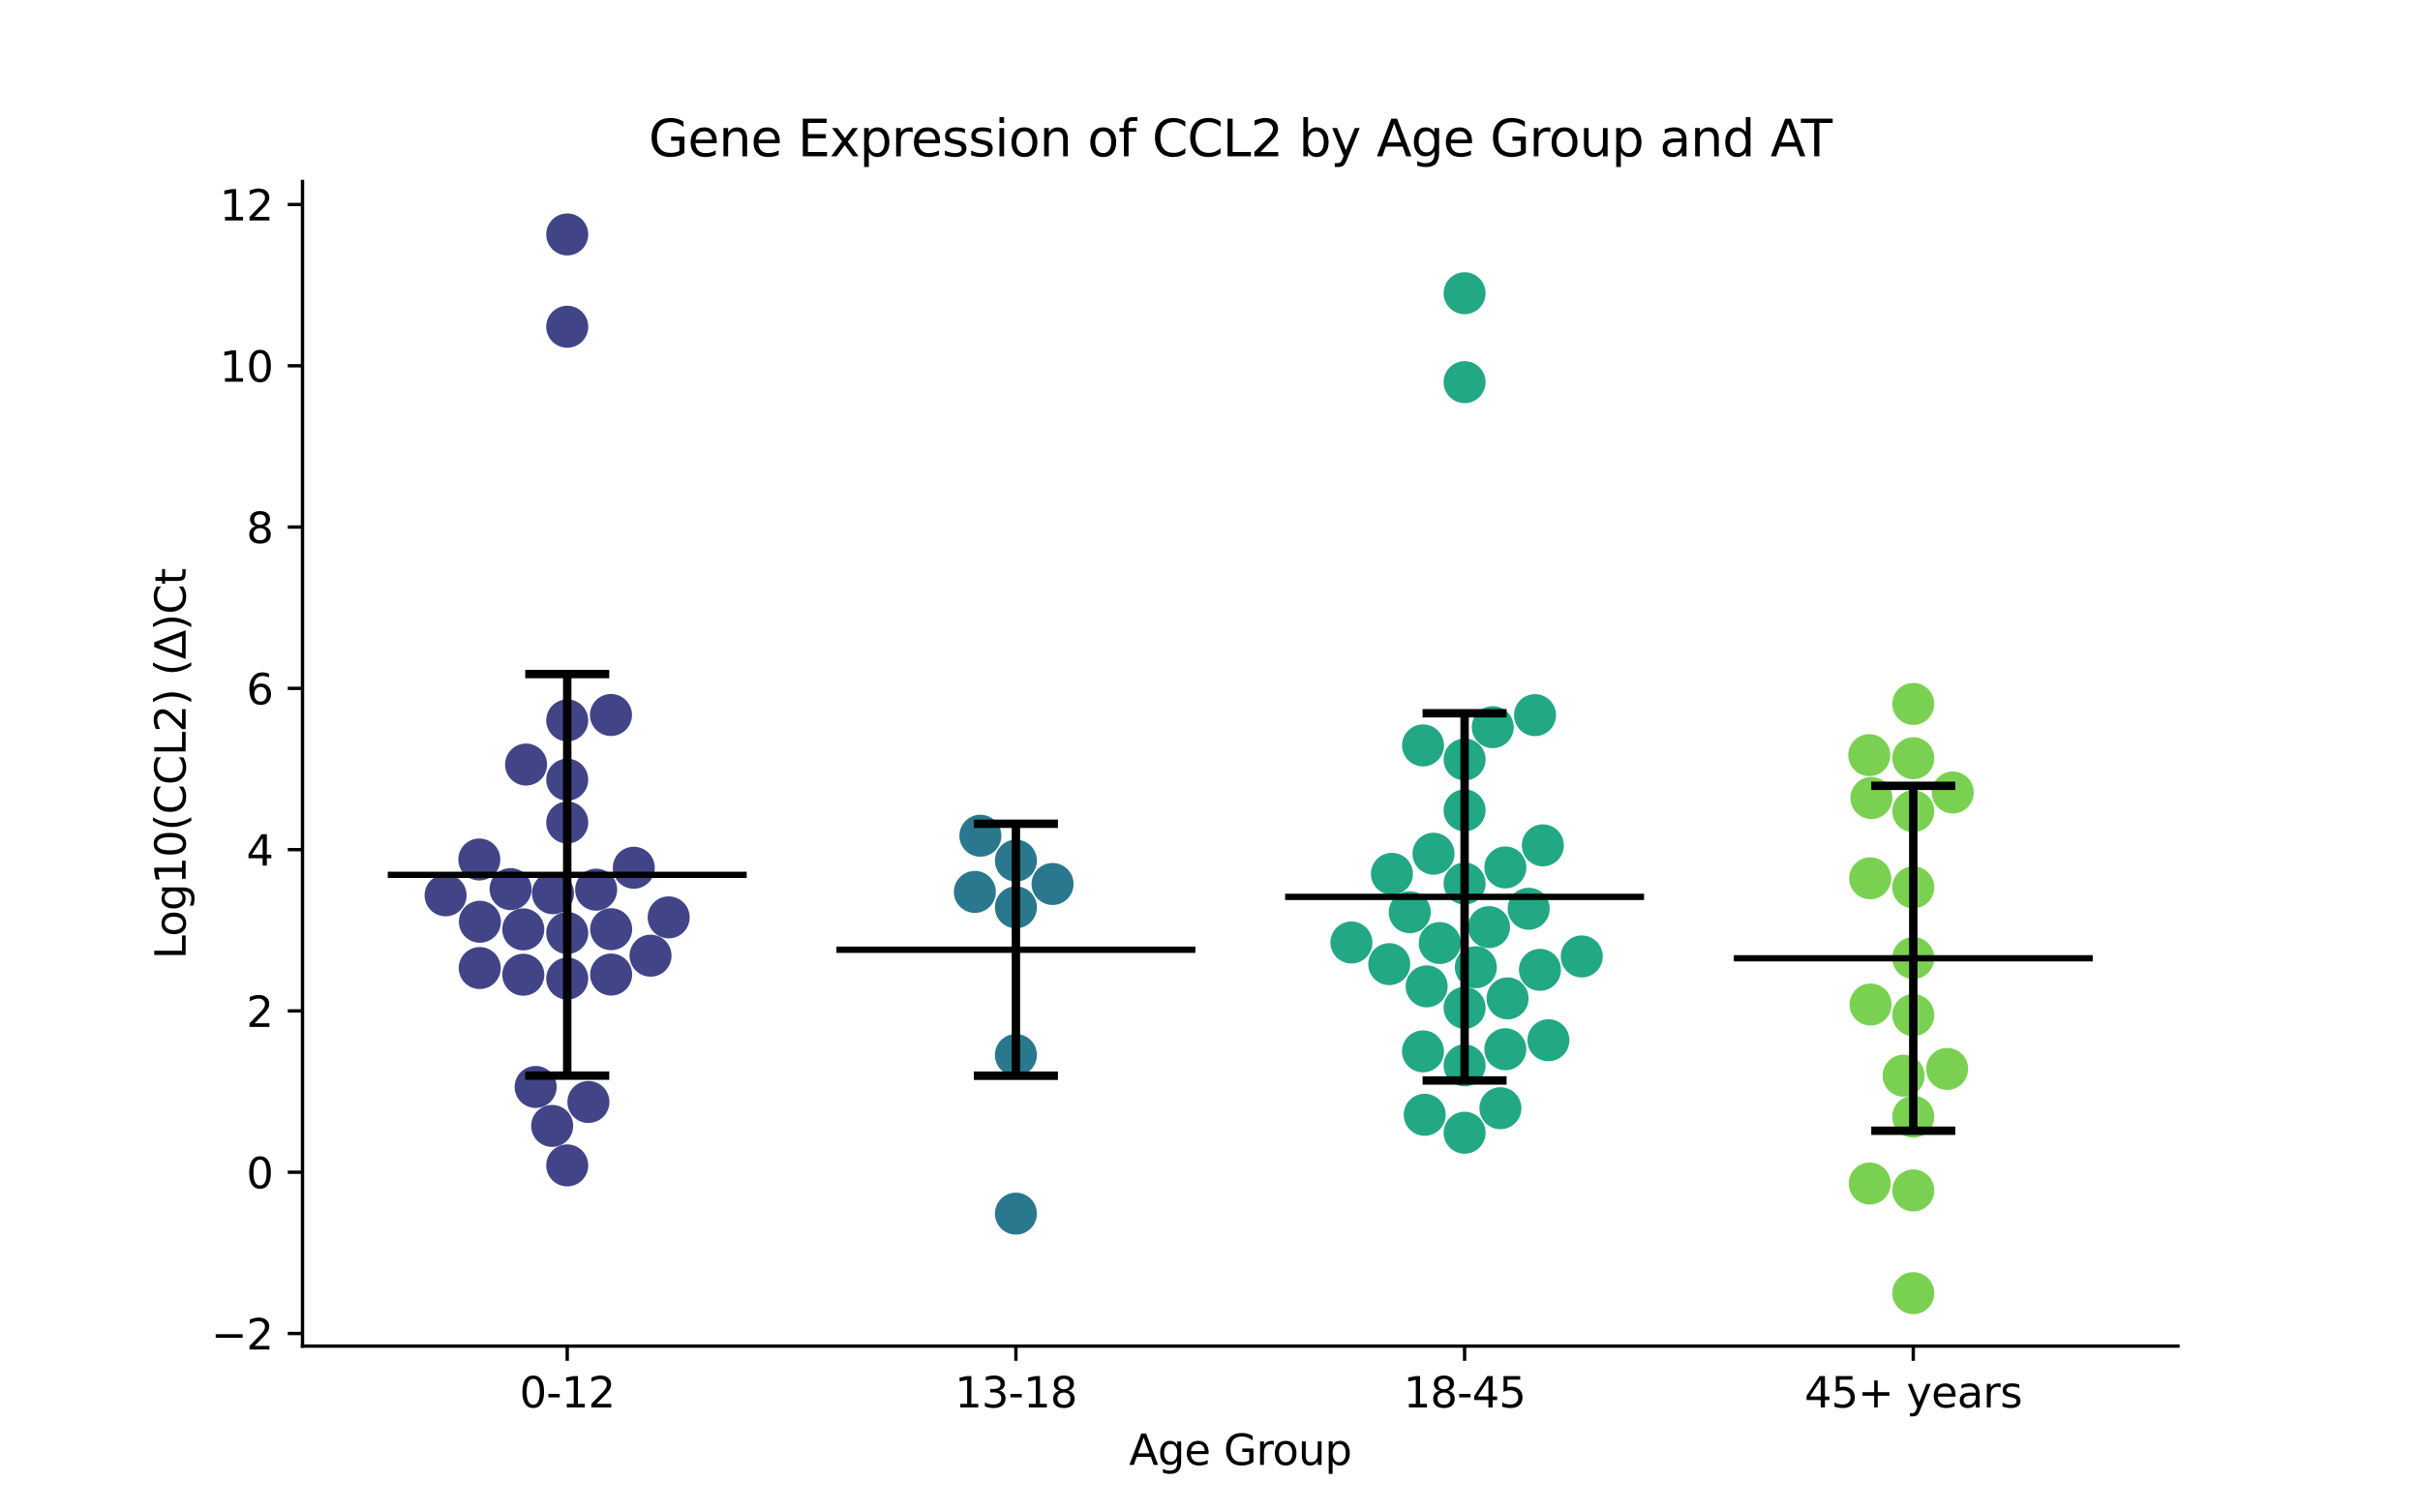 <?xml version="1.0" encoding="utf-8" standalone="no"?>
<!DOCTYPE svg PUBLIC "-//W3C//DTD SVG 1.1//EN"
  "http://www.w3.org/Graphics/SVG/1.1/DTD/svg11.dtd">
<svg xmlns:xlink="http://www.w3.org/1999/xlink" width="576pt" height="360pt" viewBox="0 0 576 360" xmlns="http://www.w3.org/2000/svg" version="1.1">
 <defs>
  <style type="text/css">*{stroke-linejoin: round; stroke-linecap: butt}</style>
 </defs>
 <g id="figure_1">
  <g id="patch_1">
   <path d="M 0 360 
L 576 360 
L 576 0 
L 0 0 
z
" style="fill: #ffffff"/>
  </g>
  <g id="axes_1">
   <g id="patch_2">
    <path d="M 72 320.4 
L 518.4 320.4 
L 518.4 43.2 
L 72 43.2 
z
" style="fill: #ffffff"/>
   </g>
   <g id="PathCollection_1">
    <defs>
     <path id="C0_0_90826871e5" d="M 0 5 
C 1.326 5 2.598 4.473 3.536 3.536 
C 4.473 2.598 5 1.326 5 -0 
C 5 -1.326 4.473 -2.598 3.536 -3.536 
C 2.598 -4.473 1.326 -5 0 -5 
C -1.326 -5 -2.598 -4.473 -3.536 -3.536 
C -4.473 -2.598 -5 -1.326 -5 0 
C -5 1.326 -4.473 2.598 -3.536 3.536 
C -2.598 4.473 -1.326 5 0 5 
z
"/>
    </defs>
    <g clip-path="url(#pf362cf1a24)">
     <use xlink:href="#C0_0_90826871e5" x="135.009" y="277.388" style="fill: #414487"/>
    </g>
    <g clip-path="url(#pf362cf1a24)">
     <use xlink:href="#C0_0_90826871e5" x="114.087" y="204.574" style="fill: #414487"/>
    </g>
    <g clip-path="url(#pf362cf1a24)">
     <use xlink:href="#C0_0_90826871e5" x="125.213" y="181.978" style="fill: #414487"/>
    </g>
    <g clip-path="url(#pf362cf1a24)">
     <use xlink:href="#C0_0_90826871e5" x="141.896" y="211.763" style="fill: #414487"/>
    </g>
    <g clip-path="url(#pf362cf1a24)">
     <use xlink:href="#C0_0_90826871e5" x="114.187" y="230.415" style="fill: #414487"/>
    </g>
    <g clip-path="url(#pf362cf1a24)">
     <use xlink:href="#C0_0_90826871e5" x="135.009" y="171.462" style="fill: #414487"/>
    </g>
    <g clip-path="url(#pf362cf1a24)">
     <use xlink:href="#C0_0_90826871e5" x="131.425" y="267.989" style="fill: #414487"/>
    </g>
    <g clip-path="url(#pf362cf1a24)">
     <use xlink:href="#C0_0_90826871e5" x="150.851" y="206.541" style="fill: #414487"/>
    </g>
    <g clip-path="url(#pf362cf1a24)">
     <use xlink:href="#C0_0_90826871e5" x="145.466" y="221.167" style="fill: #414487"/>
    </g>
    <g clip-path="url(#pf362cf1a24)">
     <use xlink:href="#C0_0_90826871e5" x="124.548" y="221.207" style="fill: #414487"/>
    </g>
    <g clip-path="url(#pf362cf1a24)">
     <use xlink:href="#C0_0_90826871e5" x="131.613" y="212.609" style="fill: #414487"/>
    </g>
    <g clip-path="url(#pf362cf1a24)">
     <use xlink:href="#C0_0_90826871e5" x="135.009" y="232.923" style="fill: #414487"/>
    </g>
    <g clip-path="url(#pf362cf1a24)">
     <use xlink:href="#C0_0_90826871e5" x="106.058" y="213.104" style="fill: #414487"/>
    </g>
    <g clip-path="url(#pf362cf1a24)">
     <use xlink:href="#C0_0_90826871e5" x="145.422" y="170.18" style="fill: #414487"/>
    </g>
    <g clip-path="url(#pf362cf1a24)">
     <use xlink:href="#C0_0_90826871e5" x="121.528" y="211.629" style="fill: #414487"/>
    </g>
    <g clip-path="url(#pf362cf1a24)">
     <use xlink:href="#C0_0_90826871e5" x="135.009" y="77.77" style="fill: #414487"/>
    </g>
    <g clip-path="url(#pf362cf1a24)">
     <use xlink:href="#C0_0_90826871e5" x="135.009" y="195.775" style="fill: #414487"/>
    </g>
    <g clip-path="url(#pf362cf1a24)">
     <use xlink:href="#C0_0_90826871e5" x="135.009" y="222.071" style="fill: #414487"/>
    </g>
    <g clip-path="url(#pf362cf1a24)">
     <use xlink:href="#C0_0_90826871e5" x="145.46" y="231.962" style="fill: #414487"/>
    </g>
    <g clip-path="url(#pf362cf1a24)">
     <use xlink:href="#C0_0_90826871e5" x="127.493" y="258.717" style="fill: #414487"/>
    </g>
    <g clip-path="url(#pf362cf1a24)">
     <use xlink:href="#C0_0_90826871e5" x="140.055" y="262.292" style="fill: #414487"/>
    </g>
    <g clip-path="url(#pf362cf1a24)">
     <use xlink:href="#C0_0_90826871e5" x="135.009" y="55.8" style="fill: #414487"/>
    </g>
    <g clip-path="url(#pf362cf1a24)">
     <use xlink:href="#C0_0_90826871e5" x="124.553" y="232.007" style="fill: #414487"/>
    </g>
    <g clip-path="url(#pf362cf1a24)">
     <use xlink:href="#C0_0_90826871e5" x="154.84" y="227.468" style="fill: #414487"/>
    </g>
    <g clip-path="url(#pf362cf1a24)">
     <use xlink:href="#C0_0_90826871e5" x="135.009" y="185.58" style="fill: #414487"/>
    </g>
    <g clip-path="url(#pf362cf1a24)">
     <use xlink:href="#C0_0_90826871e5" x="114.222" y="219.392" style="fill: #414487"/>
    </g>
    <g clip-path="url(#pf362cf1a24)">
     <use xlink:href="#C0_0_90826871e5" x="159.157" y="218.353" style="fill: #414487"/>
    </g>
   </g>
   <g id="PathCollection_2">
    <defs>
     <path id="C1_0_6aae97698e" d="M 0 5 
C 1.326 5 2.598 4.473 3.536 3.536 
C 4.473 2.598 5 1.326 5 -0 
C 5 -1.326 4.473 -2.598 3.536 -3.536 
C 2.598 -4.473 1.326 -5 0 -5 
C -1.326 -5 -2.598 -4.473 -3.536 -3.536 
C -4.473 -2.598 -5 -1.326 -5 0 
C -5 1.326 -4.473 2.598 -3.536 3.536 
C -2.598 4.473 -1.326 5 0 5 
z
"/>
    </defs>
    <g clip-path="url(#pf362cf1a24)">
     <use xlink:href="#C1_0_6aae97698e" x="241.803" y="288.866" style="fill: #2a788e"/>
    </g>
    <g clip-path="url(#pf362cf1a24)">
     <use xlink:href="#C1_0_6aae97698e" x="250.531" y="210.404" style="fill: #2a788e"/>
    </g>
    <g clip-path="url(#pf362cf1a24)">
     <use xlink:href="#C1_0_6aae97698e" x="233.347" y="198.917" style="fill: #2a788e"/>
    </g>
    <g clip-path="url(#pf362cf1a24)">
     <use xlink:href="#C1_0_6aae97698e" x="232.036" y="212.292" style="fill: #2a788e"/>
    </g>
    <g clip-path="url(#pf362cf1a24)">
     <use xlink:href="#C1_0_6aae97698e" x="241.803" y="204.845" style="fill: #2a788e"/>
    </g>
    <g clip-path="url(#pf362cf1a24)">
     <use xlink:href="#C1_0_6aae97698e" x="241.803" y="251.105" style="fill: #2a788e"/>
    </g>
    <g clip-path="url(#pf362cf1a24)">
     <use xlink:href="#C1_0_6aae97698e" x="241.803" y="215.962" style="fill: #2a788e"/>
    </g>
   </g>
   <g id="PathCollection_3">
    <defs>
     <path id="C2_0_b9d1cbb7f4" d="M 0 5 
C 1.326 5 2.598 4.473 3.536 3.536 
C 4.473 2.598 5 1.326 5 -0 
C 5 -1.326 4.473 -2.598 3.536 -3.536 
C 2.598 -4.473 1.326 -5 0 -5 
C -1.326 -5 -2.598 -4.473 -3.536 -3.536 
C -4.473 -2.598 -5 -1.326 -5 0 
C -5 1.326 -4.473 2.598 -3.536 3.536 
C -2.598 4.473 -1.326 5 0 5 
z
"/>
    </defs>
    <g clip-path="url(#pf362cf1a24)">
     <use xlink:href="#C2_0_b9d1cbb7f4" x="351.273" y="230.215" style="fill: #22a884"/>
    </g>
    <g clip-path="url(#pf362cf1a24)">
     <use xlink:href="#C2_0_b9d1cbb7f4" x="339.571" y="234.775" style="fill: #22a884"/>
    </g>
    <g clip-path="url(#pf362cf1a24)">
     <use xlink:href="#C2_0_b9d1cbb7f4" x="348.597" y="239.885" style="fill: #22a884"/>
    </g>
    <g clip-path="url(#pf362cf1a24)">
     <use xlink:href="#C2_0_b9d1cbb7f4" x="376.485" y="227.653" style="fill: #22a884"/>
    </g>
    <g clip-path="url(#pf362cf1a24)">
     <use xlink:href="#C2_0_b9d1cbb7f4" x="354.408" y="220.672" style="fill: #22a884"/>
    </g>
    <g clip-path="url(#pf362cf1a24)">
     <use xlink:href="#C2_0_b9d1cbb7f4" x="358.828" y="237.634" style="fill: #22a884"/>
    </g>
    <g clip-path="url(#pf362cf1a24)">
     <use xlink:href="#C2_0_b9d1cbb7f4" x="331.301" y="207.982" style="fill: #22a884"/>
    </g>
    <g clip-path="url(#pf362cf1a24)">
     <use xlink:href="#C2_0_b9d1cbb7f4" x="348.597" y="269.612" style="fill: #22a884"/>
    </g>
    <g clip-path="url(#pf362cf1a24)">
     <use xlink:href="#C2_0_b9d1cbb7f4" x="338.697" y="250.247" style="fill: #22a884"/>
    </g>
    <g clip-path="url(#pf362cf1a24)">
     <use xlink:href="#C2_0_b9d1cbb7f4" x="348.597" y="210.305" style="fill: #22a884"/>
    </g>
    <g clip-path="url(#pf362cf1a24)">
     <use xlink:href="#C2_0_b9d1cbb7f4" x="321.661" y="224.334" style="fill: #22a884"/>
    </g>
    <g clip-path="url(#pf362cf1a24)">
     <use xlink:href="#C2_0_b9d1cbb7f4" x="358.292" y="249.738" style="fill: #22a884"/>
    </g>
    <g clip-path="url(#pf362cf1a24)">
     <use xlink:href="#C2_0_b9d1cbb7f4" x="339.103" y="265.34" style="fill: #22a884"/>
    </g>
    <g clip-path="url(#pf362cf1a24)">
     <use xlink:href="#C2_0_b9d1cbb7f4" x="357.123" y="263.775" style="fill: #22a884"/>
    </g>
    <g clip-path="url(#pf362cf1a24)">
     <use xlink:href="#C2_0_b9d1cbb7f4" x="348.597" y="69.793" style="fill: #22a884"/>
    </g>
    <g clip-path="url(#pf362cf1a24)">
     <use xlink:href="#C2_0_b9d1cbb7f4" x="342.686" y="224.46" style="fill: #22a884"/>
    </g>
    <g clip-path="url(#pf362cf1a24)">
     <use xlink:href="#C2_0_b9d1cbb7f4" x="366.532" y="230.84" style="fill: #22a884"/>
    </g>
    <g clip-path="url(#pf362cf1a24)">
     <use xlink:href="#C2_0_b9d1cbb7f4" x="348.597" y="180.77" style="fill: #22a884"/>
    </g>
    <g clip-path="url(#pf362cf1a24)">
     <use xlink:href="#C2_0_b9d1cbb7f4" x="355.301" y="173.074" style="fill: #22a884"/>
    </g>
    <g clip-path="url(#pf362cf1a24)">
     <use xlink:href="#C2_0_b9d1cbb7f4" x="341.198" y="203.209" style="fill: #22a884"/>
    </g>
    <g clip-path="url(#pf362cf1a24)">
     <use xlink:href="#C2_0_b9d1cbb7f4" x="330.665" y="229.479" style="fill: #22a884"/>
    </g>
    <g clip-path="url(#pf362cf1a24)">
     <use xlink:href="#C2_0_b9d1cbb7f4" x="358.295" y="206.471" style="fill: #22a884"/>
    </g>
    <g clip-path="url(#pf362cf1a24)">
     <use xlink:href="#C2_0_b9d1cbb7f4" x="338.705" y="177.419" style="fill: #22a884"/>
    </g>
    <g clip-path="url(#pf362cf1a24)">
     <use xlink:href="#C2_0_b9d1cbb7f4" x="367.226" y="201.212" style="fill: #22a884"/>
    </g>
    <g clip-path="url(#pf362cf1a24)">
     <use xlink:href="#C2_0_b9d1cbb7f4" x="348.597" y="90.96" style="fill: #22a884"/>
    </g>
    <g clip-path="url(#pf362cf1a24)">
     <use xlink:href="#C2_0_b9d1cbb7f4" x="335.546" y="217.129" style="fill: #22a884"/>
    </g>
    <g clip-path="url(#pf362cf1a24)">
     <use xlink:href="#C2_0_b9d1cbb7f4" x="365.362" y="170.214" style="fill: #22a884"/>
    </g>
    <g clip-path="url(#pf362cf1a24)">
     <use xlink:href="#C2_0_b9d1cbb7f4" x="348.597" y="192.883" style="fill: #22a884"/>
    </g>
    <g clip-path="url(#pf362cf1a24)">
     <use xlink:href="#C2_0_b9d1cbb7f4" x="368.549" y="247.598" style="fill: #22a884"/>
    </g>
    <g clip-path="url(#pf362cf1a24)">
     <use xlink:href="#C2_0_b9d1cbb7f4" x="348.597" y="253.579" style="fill: #22a884"/>
    </g>
    <g clip-path="url(#pf362cf1a24)">
     <use xlink:href="#C2_0_b9d1cbb7f4" x="363.851" y="216.299" style="fill: #22a884"/>
    </g>
   </g>
   <g id="PathCollection_4">
    <defs>
     <path id="C3_0_005ebbb637" d="M 0 5 
C 1.326 5 2.598 4.473 3.536 3.536 
C 4.473 2.598 5 1.326 5 -0 
C 5 -1.326 4.473 -2.598 3.536 -3.536 
C 2.598 -4.473 1.326 -5 0 -5 
C -1.326 -5 -2.598 -4.473 -3.536 -3.536 
C -4.473 -2.598 -5 -1.326 -5 0 
C -5 1.326 -4.473 2.598 -3.536 3.536 
C -2.598 4.473 -1.326 5 0 5 
z
"/>
    </defs>
    <g clip-path="url(#pf362cf1a24)">
     <use xlink:href="#C3_0_005ebbb637" x="453.089" y="256.036" style="fill: #7ad151"/>
    </g>
    <g clip-path="url(#pf362cf1a24)">
     <use xlink:href="#C3_0_005ebbb637" x="445.034" y="281.708" style="fill: #7ad151"/>
    </g>
    <g clip-path="url(#pf362cf1a24)">
     <use xlink:href="#C3_0_005ebbb637" x="455.391" y="307.8" style="fill: #7ad151"/>
    </g>
    <g clip-path="url(#pf362cf1a24)">
     <use xlink:href="#C3_0_005ebbb637" x="455.391" y="228.034" style="fill: #7ad151"/>
    </g>
    <g clip-path="url(#pf362cf1a24)">
     <use xlink:href="#C3_0_005ebbb637" x="455.391" y="180.465" style="fill: #7ad151"/>
    </g>
    <g clip-path="url(#pf362cf1a24)">
     <use xlink:href="#C3_0_005ebbb637" x="464.79" y="188.627" style="fill: #7ad151"/>
    </g>
    <g clip-path="url(#pf362cf1a24)">
     <use xlink:href="#C3_0_005ebbb637" x="463.451" y="254.424" style="fill: #7ad151"/>
    </g>
    <g clip-path="url(#pf362cf1a24)">
     <use xlink:href="#C3_0_005ebbb637" x="445.229" y="239.092" style="fill: #7ad151"/>
    </g>
    <g clip-path="url(#pf362cf1a24)">
     <use xlink:href="#C3_0_005ebbb637" x="455.391" y="283.349" style="fill: #7ad151"/>
    </g>
    <g clip-path="url(#pf362cf1a24)">
     <use xlink:href="#C3_0_005ebbb637" x="455.391" y="241.609" style="fill: #7ad151"/>
    </g>
    <g clip-path="url(#pf362cf1a24)">
     <use xlink:href="#C3_0_005ebbb637" x="455.391" y="167.548" style="fill: #7ad151"/>
    </g>
    <g clip-path="url(#pf362cf1a24)">
     <use xlink:href="#C3_0_005ebbb637" x="455.391" y="265.793" style="fill: #7ad151"/>
    </g>
    <g clip-path="url(#pf362cf1a24)">
     <use xlink:href="#C3_0_005ebbb637" x="455.391" y="211.205" style="fill: #7ad151"/>
    </g>
    <g clip-path="url(#pf362cf1a24)">
     <use xlink:href="#C3_0_005ebbb637" x="455.391" y="193.086" style="fill: #7ad151"/>
    </g>
    <g clip-path="url(#pf362cf1a24)">
     <use xlink:href="#C3_0_005ebbb637" x="445.426" y="189.936" style="fill: #7ad151"/>
    </g>
    <g clip-path="url(#pf362cf1a24)">
     <use xlink:href="#C3_0_005ebbb637" x="445.137" y="209.053" style="fill: #7ad151"/>
    </g>
    <g clip-path="url(#pf362cf1a24)">
     <use xlink:href="#C3_0_005ebbb637" x="444.919" y="179.74" style="fill: #7ad151"/>
    </g>
   </g>
   <g id="matplotlib.axis_1">
    <g id="xtick_1">
     <g id="line2d_1">
      <defs>
       <path id="m01750f150c" d="M 0 0 
L 0 3.5 
" style="stroke: #000000; stroke-width: 0.8"/>
      </defs>
      <g>
       <use xlink:href="#m01750f150c" x="135.009" y="320.4" style="stroke: #000000; stroke-width: 0.8"/>
      </g>
     </g>
     <g id="text_1">
      <!-- 0-12 -->
      <g transform="translate(123.661 334.998) scale(0.1 -0.1)">
       <defs>
        <path id="DejaVuSans-30" d="M 2034 4250 
Q 1547 4250 1301 3770 
Q 1056 3291 1056 2328 
Q 1056 1369 1301 889 
Q 1547 409 2034 409 
Q 2525 409 2770 889 
Q 3016 1369 3016 2328 
Q 3016 3291 2770 3770 
Q 2525 4250 2034 4250 
z
M 2034 4750 
Q 2819 4750 3233 4129 
Q 3647 3509 3647 2328 
Q 3647 1150 3233 529 
Q 2819 -91 2034 -91 
Q 1250 -91 836 529 
Q 422 1150 422 2328 
Q 422 3509 836 4129 
Q 1250 4750 2034 4750 
z
" transform="scale(0.016)"/>
        <path id="DejaVuSans-2d" d="M 313 2009 
L 1997 2009 
L 1997 1497 
L 313 1497 
L 313 2009 
z
" transform="scale(0.016)"/>
        <path id="DejaVuSans-31" d="M 794 531 
L 1825 531 
L 1825 4091 
L 703 3866 
L 703 4441 
L 1819 4666 
L 2450 4666 
L 2450 531 
L 3481 531 
L 3481 0 
L 794 0 
L 794 531 
z
" transform="scale(0.016)"/>
        <path id="DejaVuSans-32" d="M 1228 531 
L 3431 531 
L 3431 0 
L 469 0 
L 469 531 
Q 828 903 1448 1529 
Q 2069 2156 2228 2338 
Q 2531 2678 2651 2914 
Q 2772 3150 2772 3378 
Q 2772 3750 2511 3984 
Q 2250 4219 1831 4219 
Q 1534 4219 1204 4116 
Q 875 4013 500 3803 
L 500 4441 
Q 881 4594 1212 4672 
Q 1544 4750 1819 4750 
Q 2544 4750 2975 4387 
Q 3406 4025 3406 3419 
Q 3406 3131 3298 2873 
Q 3191 2616 2906 2266 
Q 2828 2175 2409 1742 
Q 1991 1309 1228 531 
z
" transform="scale(0.016)"/>
       </defs>
       <use xlink:href="#DejaVuSans-30"/>
       <use xlink:href="#DejaVuSans-2d" x="63.623"/>
       <use xlink:href="#DejaVuSans-31" x="99.707"/>
       <use xlink:href="#DejaVuSans-32" x="163.33"/>
      </g>
     </g>
    </g>
    <g id="xtick_2">
     <g id="line2d_2">
      <g>
       <use xlink:href="#m01750f150c" x="241.803" y="320.4" style="stroke: #000000; stroke-width: 0.8"/>
      </g>
     </g>
     <g id="text_2">
      <!-- 13-18 -->
      <g transform="translate(227.274 334.998) scale(0.1 -0.1)">
       <defs>
        <path id="DejaVuSans-33" d="M 2597 2516 
Q 3050 2419 3304 2112 
Q 3559 1806 3559 1356 
Q 3559 666 3084 287 
Q 2609 -91 1734 -91 
Q 1441 -91 1130 -33 
Q 819 25 488 141 
L 488 750 
Q 750 597 1062 519 
Q 1375 441 1716 441 
Q 2309 441 2620 675 
Q 2931 909 2931 1356 
Q 2931 1769 2642 2001 
Q 2353 2234 1838 2234 
L 1294 2234 
L 1294 2753 
L 1863 2753 
Q 2328 2753 2575 2939 
Q 2822 3125 2822 3475 
Q 2822 3834 2567 4026 
Q 2313 4219 1838 4219 
Q 1578 4219 1281 4162 
Q 984 4106 628 3988 
L 628 4550 
Q 988 4650 1302 4700 
Q 1616 4750 1894 4750 
Q 2613 4750 3031 4423 
Q 3450 4097 3450 3541 
Q 3450 3153 3228 2886 
Q 3006 2619 2597 2516 
z
" transform="scale(0.016)"/>
        <path id="DejaVuSans-38" d="M 2034 2216 
Q 1584 2216 1326 1975 
Q 1069 1734 1069 1313 
Q 1069 891 1326 650 
Q 1584 409 2034 409 
Q 2484 409 2743 651 
Q 3003 894 3003 1313 
Q 3003 1734 2745 1975 
Q 2488 2216 2034 2216 
z
M 1403 2484 
Q 997 2584 770 2862 
Q 544 3141 544 3541 
Q 544 4100 942 4425 
Q 1341 4750 2034 4750 
Q 2731 4750 3128 4425 
Q 3525 4100 3525 3541 
Q 3525 3141 3298 2862 
Q 3072 2584 2669 2484 
Q 3125 2378 3379 2068 
Q 3634 1759 3634 1313 
Q 3634 634 3220 271 
Q 2806 -91 2034 -91 
Q 1263 -91 848 271 
Q 434 634 434 1313 
Q 434 1759 690 2068 
Q 947 2378 1403 2484 
z
M 1172 3481 
Q 1172 3119 1398 2916 
Q 1625 2713 2034 2713 
Q 2441 2713 2670 2916 
Q 2900 3119 2900 3481 
Q 2900 3844 2670 4047 
Q 2441 4250 2034 4250 
Q 1625 4250 1398 4047 
Q 1172 3844 1172 3481 
z
" transform="scale(0.016)"/>
       </defs>
       <use xlink:href="#DejaVuSans-31"/>
       <use xlink:href="#DejaVuSans-33" x="63.623"/>
       <use xlink:href="#DejaVuSans-2d" x="127.246"/>
       <use xlink:href="#DejaVuSans-31" x="163.33"/>
       <use xlink:href="#DejaVuSans-38" x="226.953"/>
      </g>
     </g>
    </g>
    <g id="xtick_3">
     <g id="line2d_3">
      <g>
       <use xlink:href="#m01750f150c" x="348.597" y="320.4" style="stroke: #000000; stroke-width: 0.8"/>
      </g>
     </g>
     <g id="text_3">
      <!-- 18-45 -->
      <g transform="translate(334.068 334.998) scale(0.1 -0.1)">
       <defs>
        <path id="DejaVuSans-34" d="M 2419 4116 
L 825 1625 
L 2419 1625 
L 2419 4116 
z
M 2253 4666 
L 3047 4666 
L 3047 1625 
L 3713 1625 
L 3713 1100 
L 3047 1100 
L 3047 0 
L 2419 0 
L 2419 1100 
L 313 1100 
L 313 1709 
L 2253 4666 
z
" transform="scale(0.016)"/>
        <path id="DejaVuSans-35" d="M 691 4666 
L 3169 4666 
L 3169 4134 
L 1269 4134 
L 1269 2991 
Q 1406 3038 1543 3061 
Q 1681 3084 1819 3084 
Q 2600 3084 3056 2656 
Q 3513 2228 3513 1497 
Q 3513 744 3044 326 
Q 2575 -91 1722 -91 
Q 1428 -91 1123 -41 
Q 819 9 494 109 
L 494 744 
Q 775 591 1075 516 
Q 1375 441 1709 441 
Q 2250 441 2565 725 
Q 2881 1009 2881 1497 
Q 2881 1984 2565 2268 
Q 2250 2553 1709 2553 
Q 1456 2553 1204 2497 
Q 953 2441 691 2322 
L 691 4666 
z
" transform="scale(0.016)"/>
       </defs>
       <use xlink:href="#DejaVuSans-31"/>
       <use xlink:href="#DejaVuSans-38" x="63.623"/>
       <use xlink:href="#DejaVuSans-2d" x="127.246"/>
       <use xlink:href="#DejaVuSans-34" x="163.33"/>
       <use xlink:href="#DejaVuSans-35" x="226.953"/>
      </g>
     </g>
    </g>
    <g id="xtick_4">
     <g id="line2d_4">
      <g>
       <use xlink:href="#m01750f150c" x="455.391" y="320.4" style="stroke: #000000; stroke-width: 0.8"/>
      </g>
     </g>
     <g id="text_4">
      <!-- 45+ years -->
      <g transform="translate(429.49 334.998) scale(0.1 -0.1)">
       <defs>
        <path id="DejaVuSans-2b" d="M 2944 4013 
L 2944 2272 
L 4684 2272 
L 4684 1741 
L 2944 1741 
L 2944 0 
L 2419 0 
L 2419 1741 
L 678 1741 
L 678 2272 
L 2419 2272 
L 2419 4013 
L 2944 4013 
z
" transform="scale(0.016)"/>
        <path id="DejaVuSans-20" transform="scale(0.016)"/>
        <path id="DejaVuSans-79" d="M 2059 -325 
Q 1816 -950 1584 -1140 
Q 1353 -1331 966 -1331 
L 506 -1331 
L 506 -850 
L 844 -850 
Q 1081 -850 1212 -737 
Q 1344 -625 1503 -206 
L 1606 56 
L 191 3500 
L 800 3500 
L 1894 763 
L 2988 3500 
L 3597 3500 
L 2059 -325 
z
" transform="scale(0.016)"/>
        <path id="DejaVuSans-65" d="M 3597 1894 
L 3597 1613 
L 953 1613 
Q 991 1019 1311 708 
Q 1631 397 2203 397 
Q 2534 397 2845 478 
Q 3156 559 3463 722 
L 3463 178 
Q 3153 47 2828 -22 
Q 2503 -91 2169 -91 
Q 1331 -91 842 396 
Q 353 884 353 1716 
Q 353 2575 817 3079 
Q 1281 3584 2069 3584 
Q 2775 3584 3186 3129 
Q 3597 2675 3597 1894 
z
M 3022 2063 
Q 3016 2534 2758 2815 
Q 2500 3097 2075 3097 
Q 1594 3097 1305 2825 
Q 1016 2553 972 2059 
L 3022 2063 
z
" transform="scale(0.016)"/>
        <path id="DejaVuSans-61" d="M 2194 1759 
Q 1497 1759 1228 1600 
Q 959 1441 959 1056 
Q 959 750 1161 570 
Q 1363 391 1709 391 
Q 2188 391 2477 730 
Q 2766 1069 2766 1631 
L 2766 1759 
L 2194 1759 
z
M 3341 1997 
L 3341 0 
L 2766 0 
L 2766 531 
Q 2569 213 2275 61 
Q 1981 -91 1556 -91 
Q 1019 -91 701 211 
Q 384 513 384 1019 
Q 384 1609 779 1909 
Q 1175 2209 1959 2209 
L 2766 2209 
L 2766 2266 
Q 2766 2663 2505 2880 
Q 2244 3097 1772 3097 
Q 1472 3097 1187 3025 
Q 903 2953 641 2809 
L 641 3341 
Q 956 3463 1253 3523 
Q 1550 3584 1831 3584 
Q 2591 3584 2966 3190 
Q 3341 2797 3341 1997 
z
" transform="scale(0.016)"/>
        <path id="DejaVuSans-72" d="M 2631 2963 
Q 2534 3019 2420 3045 
Q 2306 3072 2169 3072 
Q 1681 3072 1420 2755 
Q 1159 2438 1159 1844 
L 1159 0 
L 581 0 
L 581 3500 
L 1159 3500 
L 1159 2956 
Q 1341 3275 1631 3429 
Q 1922 3584 2338 3584 
Q 2397 3584 2469 3576 
Q 2541 3569 2628 3553 
L 2631 2963 
z
" transform="scale(0.016)"/>
        <path id="DejaVuSans-73" d="M 2834 3397 
L 2834 2853 
Q 2591 2978 2328 3040 
Q 2066 3103 1784 3103 
Q 1356 3103 1142 2972 
Q 928 2841 928 2578 
Q 928 2378 1081 2264 
Q 1234 2150 1697 2047 
L 1894 2003 
Q 2506 1872 2764 1633 
Q 3022 1394 3022 966 
Q 3022 478 2636 193 
Q 2250 -91 1575 -91 
Q 1294 -91 989 -36 
Q 684 19 347 128 
L 347 722 
Q 666 556 975 473 
Q 1284 391 1588 391 
Q 1994 391 2212 530 
Q 2431 669 2431 922 
Q 2431 1156 2273 1281 
Q 2116 1406 1581 1522 
L 1381 1569 
Q 847 1681 609 1914 
Q 372 2147 372 2553 
Q 372 3047 722 3315 
Q 1072 3584 1716 3584 
Q 2034 3584 2315 3537 
Q 2597 3491 2834 3397 
z
" transform="scale(0.016)"/>
       </defs>
       <use xlink:href="#DejaVuSans-34"/>
       <use xlink:href="#DejaVuSans-35" x="63.623"/>
       <use xlink:href="#DejaVuSans-2b" x="127.246"/>
       <use xlink:href="#DejaVuSans-20" x="211.035"/>
       <use xlink:href="#DejaVuSans-79" x="242.822"/>
       <use xlink:href="#DejaVuSans-65" x="302.002"/>
       <use xlink:href="#DejaVuSans-61" x="363.525"/>
       <use xlink:href="#DejaVuSans-72" x="424.805"/>
       <use xlink:href="#DejaVuSans-73" x="465.918"/>
      </g>
     </g>
    </g>
    <g id="text_5">
     <!-- Age Group -->
     <g transform="translate(268.72 348.677) scale(0.1 -0.1)">
      <defs>
       <path id="DejaVuSans-41" d="M 2188 4044 
L 1331 1722 
L 3047 1722 
L 2188 4044 
z
M 1831 4666 
L 2547 4666 
L 4325 0 
L 3669 0 
L 3244 1197 
L 1141 1197 
L 716 0 
L 50 0 
L 1831 4666 
z
" transform="scale(0.016)"/>
       <path id="DejaVuSans-67" d="M 2906 1791 
Q 2906 2416 2648 2759 
Q 2391 3103 1925 3103 
Q 1463 3103 1205 2759 
Q 947 2416 947 1791 
Q 947 1169 1205 825 
Q 1463 481 1925 481 
Q 2391 481 2648 825 
Q 2906 1169 2906 1791 
z
M 3481 434 
Q 3481 -459 3084 -895 
Q 2688 -1331 1869 -1331 
Q 1566 -1331 1297 -1286 
Q 1028 -1241 775 -1147 
L 775 -588 
Q 1028 -725 1275 -790 
Q 1522 -856 1778 -856 
Q 2344 -856 2625 -561 
Q 2906 -266 2906 331 
L 2906 616 
Q 2728 306 2450 153 
Q 2172 0 1784 0 
Q 1141 0 747 490 
Q 353 981 353 1791 
Q 353 2603 747 3093 
Q 1141 3584 1784 3584 
Q 2172 3584 2450 3431 
Q 2728 3278 2906 2969 
L 2906 3500 
L 3481 3500 
L 3481 434 
z
" transform="scale(0.016)"/>
       <path id="DejaVuSans-47" d="M 3809 666 
L 3809 1919 
L 2778 1919 
L 2778 2438 
L 4434 2438 
L 4434 434 
Q 4069 175 3628 42 
Q 3188 -91 2688 -91 
Q 1594 -91 976 548 
Q 359 1188 359 2328 
Q 359 3472 976 4111 
Q 1594 4750 2688 4750 
Q 3144 4750 3555 4637 
Q 3966 4525 4313 4306 
L 4313 3634 
Q 3963 3931 3569 4081 
Q 3175 4231 2741 4231 
Q 1884 4231 1454 3753 
Q 1025 3275 1025 2328 
Q 1025 1384 1454 906 
Q 1884 428 2741 428 
Q 3075 428 3337 486 
Q 3600 544 3809 666 
z
" transform="scale(0.016)"/>
       <path id="DejaVuSans-6f" d="M 1959 3097 
Q 1497 3097 1228 2736 
Q 959 2375 959 1747 
Q 959 1119 1226 758 
Q 1494 397 1959 397 
Q 2419 397 2687 759 
Q 2956 1122 2956 1747 
Q 2956 2369 2687 2733 
Q 2419 3097 1959 3097 
z
M 1959 3584 
Q 2709 3584 3137 3096 
Q 3566 2609 3566 1747 
Q 3566 888 3137 398 
Q 2709 -91 1959 -91 
Q 1206 -91 779 398 
Q 353 888 353 1747 
Q 353 2609 779 3096 
Q 1206 3584 1959 3584 
z
" transform="scale(0.016)"/>
       <path id="DejaVuSans-75" d="M 544 1381 
L 544 3500 
L 1119 3500 
L 1119 1403 
Q 1119 906 1312 657 
Q 1506 409 1894 409 
Q 2359 409 2629 706 
Q 2900 1003 2900 1516 
L 2900 3500 
L 3475 3500 
L 3475 0 
L 2900 0 
L 2900 538 
Q 2691 219 2414 64 
Q 2138 -91 1772 -91 
Q 1169 -91 856 284 
Q 544 659 544 1381 
z
M 1991 3584 
L 1991 3584 
z
" transform="scale(0.016)"/>
       <path id="DejaVuSans-70" d="M 1159 525 
L 1159 -1331 
L 581 -1331 
L 581 3500 
L 1159 3500 
L 1159 2969 
Q 1341 3281 1617 3432 
Q 1894 3584 2278 3584 
Q 2916 3584 3314 3078 
Q 3713 2572 3713 1747 
Q 3713 922 3314 415 
Q 2916 -91 2278 -91 
Q 1894 -91 1617 61 
Q 1341 213 1159 525 
z
M 3116 1747 
Q 3116 2381 2855 2742 
Q 2594 3103 2138 3103 
Q 1681 3103 1420 2742 
Q 1159 2381 1159 1747 
Q 1159 1113 1420 752 
Q 1681 391 2138 391 
Q 2594 391 2855 752 
Q 3116 1113 3116 1747 
z
" transform="scale(0.016)"/>
      </defs>
      <use xlink:href="#DejaVuSans-41"/>
      <use xlink:href="#DejaVuSans-67" x="68.408"/>
      <use xlink:href="#DejaVuSans-65" x="131.885"/>
      <use xlink:href="#DejaVuSans-20" x="193.408"/>
      <use xlink:href="#DejaVuSans-47" x="225.195"/>
      <use xlink:href="#DejaVuSans-72" x="302.686"/>
      <use xlink:href="#DejaVuSans-6f" x="341.549"/>
      <use xlink:href="#DejaVuSans-75" x="402.73"/>
      <use xlink:href="#DejaVuSans-70" x="466.109"/>
     </g>
    </g>
   </g>
   <g id="matplotlib.axis_2">
    <g id="ytick_1">
     <g id="line2d_5">
      <defs>
       <path id="m7c09d010ca" d="M 0 0 
L -3.5 0 
" style="stroke: #000000; stroke-width: 0.8"/>
      </defs>
      <g>
       <use xlink:href="#m7c09d010ca" x="72" y="317.402" style="stroke: #000000; stroke-width: 0.8"/>
      </g>
     </g>
     <g id="text_6">
      <!-- −2 -->
      <g transform="translate(50.258 321.201) scale(0.1 -0.1)">
       <defs>
        <path id="DejaVuSans-2212" d="M 678 2272 
L 4684 2272 
L 4684 1741 
L 678 1741 
L 678 2272 
z
" transform="scale(0.016)"/>
       </defs>
       <use xlink:href="#DejaVuSans-2212"/>
       <use xlink:href="#DejaVuSans-32" x="83.789"/>
      </g>
     </g>
    </g>
    <g id="ytick_2">
     <g id="line2d_6">
      <g>
       <use xlink:href="#m7c09d010ca" x="72" y="279.011" style="stroke: #000000; stroke-width: 0.8"/>
      </g>
     </g>
     <g id="text_7">
      <!-- 0 -->
      <g transform="translate(58.638 282.81) scale(0.1 -0.1)">
       <use xlink:href="#DejaVuSans-30"/>
      </g>
     </g>
    </g>
    <g id="ytick_3">
     <g id="line2d_7">
      <g>
       <use xlink:href="#m7c09d010ca" x="72" y="240.621" style="stroke: #000000; stroke-width: 0.8"/>
      </g>
     </g>
     <g id="text_8">
      <!-- 2 -->
      <g transform="translate(58.638 244.42) scale(0.1 -0.1)">
       <use xlink:href="#DejaVuSans-32"/>
      </g>
     </g>
    </g>
    <g id="ytick_4">
     <g id="line2d_8">
      <g>
       <use xlink:href="#m7c09d010ca" x="72" y="202.23" style="stroke: #000000; stroke-width: 0.8"/>
      </g>
     </g>
     <g id="text_9">
      <!-- 4 -->
      <g transform="translate(58.638 206.029) scale(0.1 -0.1)">
       <use xlink:href="#DejaVuSans-34"/>
      </g>
     </g>
    </g>
    <g id="ytick_5">
     <g id="line2d_9">
      <g>
       <use xlink:href="#m7c09d010ca" x="72" y="163.84" style="stroke: #000000; stroke-width: 0.8"/>
      </g>
     </g>
     <g id="text_10">
      <!-- 6 -->
      <g transform="translate(58.638 167.639) scale(0.1 -0.1)">
       <defs>
        <path id="DejaVuSans-36" d="M 2113 2584 
Q 1688 2584 1439 2293 
Q 1191 2003 1191 1497 
Q 1191 994 1439 701 
Q 1688 409 2113 409 
Q 2538 409 2786 701 
Q 3034 994 3034 1497 
Q 3034 2003 2786 2293 
Q 2538 2584 2113 2584 
z
M 3366 4563 
L 3366 3988 
Q 3128 4100 2886 4159 
Q 2644 4219 2406 4219 
Q 1781 4219 1451 3797 
Q 1122 3375 1075 2522 
Q 1259 2794 1537 2939 
Q 1816 3084 2150 3084 
Q 2853 3084 3261 2657 
Q 3669 2231 3669 1497 
Q 3669 778 3244 343 
Q 2819 -91 2113 -91 
Q 1303 -91 875 529 
Q 447 1150 447 2328 
Q 447 3434 972 4092 
Q 1497 4750 2381 4750 
Q 2619 4750 2861 4703 
Q 3103 4656 3366 4563 
z
" transform="scale(0.016)"/>
       </defs>
       <use xlink:href="#DejaVuSans-36"/>
      </g>
     </g>
    </g>
    <g id="ytick_6">
     <g id="line2d_10">
      <g>
       <use xlink:href="#m7c09d010ca" x="72" y="125.449" style="stroke: #000000; stroke-width: 0.8"/>
      </g>
     </g>
     <g id="text_11">
      <!-- 8 -->
      <g transform="translate(58.638 129.248) scale(0.1 -0.1)">
       <use xlink:href="#DejaVuSans-38"/>
      </g>
     </g>
    </g>
    <g id="ytick_7">
     <g id="line2d_11">
      <g>
       <use xlink:href="#m7c09d010ca" x="72" y="87.059" style="stroke: #000000; stroke-width: 0.8"/>
      </g>
     </g>
     <g id="text_12">
      <!-- 10 -->
      <g transform="translate(52.275 90.858) scale(0.1 -0.1)">
       <use xlink:href="#DejaVuSans-31"/>
       <use xlink:href="#DejaVuSans-30" x="63.623"/>
      </g>
     </g>
    </g>
    <g id="ytick_8">
     <g id="line2d_12">
      <g>
       <use xlink:href="#m7c09d010ca" x="72" y="48.668" style="stroke: #000000; stroke-width: 0.8"/>
      </g>
     </g>
     <g id="text_13">
      <!-- 12 -->
      <g transform="translate(52.275 52.467) scale(0.1 -0.1)">
       <use xlink:href="#DejaVuSans-31"/>
       <use xlink:href="#DejaVuSans-32" x="63.623"/>
      </g>
     </g>
    </g>
    <g id="text_14">
     <!-- Log10(CCL2) (Δ)Ct -->
     <g transform="translate(44.178 228.309) rotate(-90) scale(0.1 -0.1)">
      <defs>
       <path id="DejaVuSans-4c" d="M 628 4666 
L 1259 4666 
L 1259 531 
L 3531 531 
L 3531 0 
L 628 0 
L 628 4666 
z
" transform="scale(0.016)"/>
       <path id="DejaVuSans-28" d="M 1984 4856 
Q 1566 4138 1362 3434 
Q 1159 2731 1159 2009 
Q 1159 1288 1364 580 
Q 1569 -128 1984 -844 
L 1484 -844 
Q 1016 -109 783 600 
Q 550 1309 550 2009 
Q 550 2706 781 3412 
Q 1013 4119 1484 4856 
L 1984 4856 
z
" transform="scale(0.016)"/>
       <path id="DejaVuSans-43" d="M 4122 4306 
L 4122 3641 
Q 3803 3938 3442 4084 
Q 3081 4231 2675 4231 
Q 1875 4231 1450 3742 
Q 1025 3253 1025 2328 
Q 1025 1406 1450 917 
Q 1875 428 2675 428 
Q 3081 428 3442 575 
Q 3803 722 4122 1019 
L 4122 359 
Q 3791 134 3420 21 
Q 3050 -91 2638 -91 
Q 1578 -91 968 557 
Q 359 1206 359 2328 
Q 359 3453 968 4101 
Q 1578 4750 2638 4750 
Q 3056 4750 3426 4639 
Q 3797 4528 4122 4306 
z
" transform="scale(0.016)"/>
       <path id="DejaVuSans-29" d="M 513 4856 
L 1013 4856 
Q 1481 4119 1714 3412 
Q 1947 2706 1947 2009 
Q 1947 1309 1714 600 
Q 1481 -109 1013 -844 
L 513 -844 
Q 928 -128 1133 580 
Q 1338 1288 1338 2009 
Q 1338 2731 1133 3434 
Q 928 4138 513 4856 
z
" transform="scale(0.016)"/>
       <path id="DejaVuSans-394" d="M 2188 4044 
L 906 525 
L 3472 525 
L 2188 4044 
z
M 50 0 
L 1831 4666 
L 2547 4666 
L 4325 0 
L 50 0 
z
" transform="scale(0.016)"/>
       <path id="DejaVuSans-74" d="M 1172 4494 
L 1172 3500 
L 2356 3500 
L 2356 3053 
L 1172 3053 
L 1172 1153 
Q 1172 725 1289 603 
Q 1406 481 1766 481 
L 2356 481 
L 2356 0 
L 1766 0 
Q 1100 0 847 248 
Q 594 497 594 1153 
L 594 3053 
L 172 3053 
L 172 3500 
L 594 3500 
L 594 4494 
L 1172 4494 
z
" transform="scale(0.016)"/>
      </defs>
      <use xlink:href="#DejaVuSans-4c"/>
      <use xlink:href="#DejaVuSans-6f" x="53.963"/>
      <use xlink:href="#DejaVuSans-67" x="115.145"/>
      <use xlink:href="#DejaVuSans-31" x="178.621"/>
      <use xlink:href="#DejaVuSans-30" x="242.244"/>
      <use xlink:href="#DejaVuSans-28" x="305.867"/>
      <use xlink:href="#DejaVuSans-43" x="344.881"/>
      <use xlink:href="#DejaVuSans-43" x="414.705"/>
      <use xlink:href="#DejaVuSans-4c" x="484.529"/>
      <use xlink:href="#DejaVuSans-32" x="540.242"/>
      <use xlink:href="#DejaVuSans-29" x="603.865"/>
      <use xlink:href="#DejaVuSans-20" x="642.879"/>
      <use xlink:href="#DejaVuSans-28" x="674.666"/>
      <use xlink:href="#DejaVuSans-394" x="713.68"/>
      <use xlink:href="#DejaVuSans-29" x="782.088"/>
      <use xlink:href="#DejaVuSans-43" x="821.102"/>
      <use xlink:href="#DejaVuSans-74" x="890.926"/>
     </g>
    </g>
   </g>
   <g id="LineCollection_1">
    <path d="M 135.009 256.021 
L 135.009 160.432 
" clip-path="url(#pf362cf1a24)" style="fill: none; stroke: #000000; stroke-width: 2"/>
   </g>
   <g id="line2d_13">
    <defs>
     <path id="mab5070f9b3" d="M 10 0 
L -10 -0 
" style="stroke: #000000; stroke-width: 2"/>
    </defs>
    <g clip-path="url(#pf362cf1a24)">
     <use xlink:href="#mab5070f9b3" x="135.009" y="256.021" style="stroke: #000000; stroke-width: 2"/>
    </g>
   </g>
   <g id="line2d_14">
    <g clip-path="url(#pf362cf1a24)">
     <use xlink:href="#mab5070f9b3" x="135.009" y="160.432" style="stroke: #000000; stroke-width: 2"/>
    </g>
   </g>
   <g id="LineCollection_2">
    <path d="M 92.291 208.227 
L 177.726 208.227 
" clip-path="url(#pf362cf1a24)" style="fill: none; stroke: #000000; stroke-width: 1.5"/>
   </g>
   <g id="LineCollection_3">
    <path d="M 241.803 256.044 
L 241.803 196.067 
" clip-path="url(#pf362cf1a24)" style="fill: none; stroke: #000000; stroke-width: 2"/>
   </g>
   <g id="line2d_15">
    <g clip-path="url(#pf362cf1a24)">
     <use xlink:href="#mab5070f9b3" x="241.803" y="256.044" style="stroke: #000000; stroke-width: 2"/>
    </g>
   </g>
   <g id="line2d_16">
    <g clip-path="url(#pf362cf1a24)">
     <use xlink:href="#mab5070f9b3" x="241.803" y="196.067" style="stroke: #000000; stroke-width: 2"/>
    </g>
   </g>
   <g id="LineCollection_4">
    <path d="M 199.085 226.056 
L 284.521 226.056 
" clip-path="url(#pf362cf1a24)" style="fill: none; stroke: #000000; stroke-width: 1.5"/>
   </g>
   <g id="LineCollection_5">
    <path d="M 348.597 257.167 
L 348.597 169.772 
" clip-path="url(#pf362cf1a24)" style="fill: none; stroke: #000000; stroke-width: 2"/>
   </g>
   <g id="line2d_17">
    <g clip-path="url(#pf362cf1a24)">
     <use xlink:href="#mab5070f9b3" x="348.597" y="257.167" style="stroke: #000000; stroke-width: 2"/>
    </g>
   </g>
   <g id="line2d_18">
    <g clip-path="url(#pf362cf1a24)">
     <use xlink:href="#mab5070f9b3" x="348.597" y="169.772" style="stroke: #000000; stroke-width: 2"/>
    </g>
   </g>
   <g id="LineCollection_6">
    <path d="M 305.879 213.47 
L 391.315 213.47 
" clip-path="url(#pf362cf1a24)" style="fill: none; stroke: #000000; stroke-width: 1.5"/>
   </g>
   <g id="LineCollection_7">
    <path d="M 455.391 269.133 
L 455.391 187.044 
" clip-path="url(#pf362cf1a24)" style="fill: none; stroke: #000000; stroke-width: 2"/>
   </g>
   <g id="line2d_19">
    <g clip-path="url(#pf362cf1a24)">
     <use xlink:href="#mab5070f9b3" x="455.391" y="269.133" style="stroke: #000000; stroke-width: 2"/>
    </g>
   </g>
   <g id="line2d_20">
    <g clip-path="url(#pf362cf1a24)">
     <use xlink:href="#mab5070f9b3" x="455.391" y="187.044" style="stroke: #000000; stroke-width: 2"/>
    </g>
   </g>
   <g id="LineCollection_8">
    <path d="M 412.674 228.088 
L 498.109 228.088 
" clip-path="url(#pf362cf1a24)" style="fill: none; stroke: #000000; stroke-width: 1.5"/>
   </g>
   <g id="patch_3">
    <path d="M 72 320.4 
L 72 43.2 
" style="fill: none; stroke: #000000; stroke-width: 0.8; stroke-linejoin: miter; stroke-linecap: square"/>
   </g>
   <g id="patch_4">
    <path d="M 72 320.4 
L 518.4 320.4 
" style="fill: none; stroke: #000000; stroke-width: 0.8; stroke-linejoin: miter; stroke-linecap: square"/>
   </g>
   <g id="text_15">
    <!-- Gene Expression of CCL2 by Age Group and AT -->
    <g transform="translate(154.398 37.2) scale(0.12 -0.12)">
     <defs>
      <path id="DejaVuSans-6e" d="M 3513 2113 
L 3513 0 
L 2938 0 
L 2938 2094 
Q 2938 2591 2744 2837 
Q 2550 3084 2163 3084 
Q 1697 3084 1428 2787 
Q 1159 2491 1159 1978 
L 1159 0 
L 581 0 
L 581 3500 
L 1159 3500 
L 1159 2956 
Q 1366 3272 1645 3428 
Q 1925 3584 2291 3584 
Q 2894 3584 3203 3211 
Q 3513 2838 3513 2113 
z
" transform="scale(0.016)"/>
      <path id="DejaVuSans-45" d="M 628 4666 
L 3578 4666 
L 3578 4134 
L 1259 4134 
L 1259 2753 
L 3481 2753 
L 3481 2222 
L 1259 2222 
L 1259 531 
L 3634 531 
L 3634 0 
L 628 0 
L 628 4666 
z
" transform="scale(0.016)"/>
      <path id="DejaVuSans-78" d="M 3513 3500 
L 2247 1797 
L 3578 0 
L 2900 0 
L 1881 1375 
L 863 0 
L 184 0 
L 1544 1831 
L 300 3500 
L 978 3500 
L 1906 2253 
L 2834 3500 
L 3513 3500 
z
" transform="scale(0.016)"/>
      <path id="DejaVuSans-69" d="M 603 3500 
L 1178 3500 
L 1178 0 
L 603 0 
L 603 3500 
z
M 603 4863 
L 1178 4863 
L 1178 4134 
L 603 4134 
L 603 4863 
z
" transform="scale(0.016)"/>
      <path id="DejaVuSans-66" d="M 2375 4863 
L 2375 4384 
L 1825 4384 
Q 1516 4384 1395 4259 
Q 1275 4134 1275 3809 
L 1275 3500 
L 2222 3500 
L 2222 3053 
L 1275 3053 
L 1275 0 
L 697 0 
L 697 3053 
L 147 3053 
L 147 3500 
L 697 3500 
L 697 3744 
Q 697 4328 969 4595 
Q 1241 4863 1831 4863 
L 2375 4863 
z
" transform="scale(0.016)"/>
      <path id="DejaVuSans-62" d="M 3116 1747 
Q 3116 2381 2855 2742 
Q 2594 3103 2138 3103 
Q 1681 3103 1420 2742 
Q 1159 2381 1159 1747 
Q 1159 1113 1420 752 
Q 1681 391 2138 391 
Q 2594 391 2855 752 
Q 3116 1113 3116 1747 
z
M 1159 2969 
Q 1341 3281 1617 3432 
Q 1894 3584 2278 3584 
Q 2916 3584 3314 3078 
Q 3713 2572 3713 1747 
Q 3713 922 3314 415 
Q 2916 -91 2278 -91 
Q 1894 -91 1617 61 
Q 1341 213 1159 525 
L 1159 0 
L 581 0 
L 581 4863 
L 1159 4863 
L 1159 2969 
z
" transform="scale(0.016)"/>
      <path id="DejaVuSans-64" d="M 2906 2969 
L 2906 4863 
L 3481 4863 
L 3481 0 
L 2906 0 
L 2906 525 
Q 2725 213 2448 61 
Q 2172 -91 1784 -91 
Q 1150 -91 751 415 
Q 353 922 353 1747 
Q 353 2572 751 3078 
Q 1150 3584 1784 3584 
Q 2172 3584 2448 3432 
Q 2725 3281 2906 2969 
z
M 947 1747 
Q 947 1113 1208 752 
Q 1469 391 1925 391 
Q 2381 391 2643 752 
Q 2906 1113 2906 1747 
Q 2906 2381 2643 2742 
Q 2381 3103 1925 3103 
Q 1469 3103 1208 2742 
Q 947 2381 947 1747 
z
" transform="scale(0.016)"/>
      <path id="DejaVuSans-54" d="M -19 4666 
L 3928 4666 
L 3928 4134 
L 2272 4134 
L 2272 0 
L 1638 0 
L 1638 4134 
L -19 4134 
L -19 4666 
z
" transform="scale(0.016)"/>
     </defs>
     <use xlink:href="#DejaVuSans-47"/>
     <use xlink:href="#DejaVuSans-65" x="77.49"/>
     <use xlink:href="#DejaVuSans-6e" x="139.014"/>
     <use xlink:href="#DejaVuSans-65" x="202.393"/>
     <use xlink:href="#DejaVuSans-20" x="263.916"/>
     <use xlink:href="#DejaVuSans-45" x="295.703"/>
     <use xlink:href="#DejaVuSans-78" x="358.887"/>
     <use xlink:href="#DejaVuSans-70" x="418.066"/>
     <use xlink:href="#DejaVuSans-72" x="481.543"/>
     <use xlink:href="#DejaVuSans-65" x="520.406"/>
     <use xlink:href="#DejaVuSans-73" x="581.93"/>
     <use xlink:href="#DejaVuSans-73" x="634.029"/>
     <use xlink:href="#DejaVuSans-69" x="686.129"/>
     <use xlink:href="#DejaVuSans-6f" x="713.912"/>
     <use xlink:href="#DejaVuSans-6e" x="775.094"/>
     <use xlink:href="#DejaVuSans-20" x="838.473"/>
     <use xlink:href="#DejaVuSans-6f" x="870.26"/>
     <use xlink:href="#DejaVuSans-66" x="931.441"/>
     <use xlink:href="#DejaVuSans-20" x="966.646"/>
     <use xlink:href="#DejaVuSans-43" x="998.434"/>
     <use xlink:href="#DejaVuSans-43" x="1068.258"/>
     <use xlink:href="#DejaVuSans-4c" x="1138.082"/>
     <use xlink:href="#DejaVuSans-32" x="1193.795"/>
     <use xlink:href="#DejaVuSans-20" x="1257.418"/>
     <use xlink:href="#DejaVuSans-62" x="1289.205"/>
     <use xlink:href="#DejaVuSans-79" x="1352.682"/>
     <use xlink:href="#DejaVuSans-20" x="1411.861"/>
     <use xlink:href="#DejaVuSans-41" x="1443.648"/>
     <use xlink:href="#DejaVuSans-67" x="1512.057"/>
     <use xlink:href="#DejaVuSans-65" x="1575.533"/>
     <use xlink:href="#DejaVuSans-20" x="1637.057"/>
     <use xlink:href="#DejaVuSans-47" x="1668.844"/>
     <use xlink:href="#DejaVuSans-72" x="1746.334"/>
     <use xlink:href="#DejaVuSans-6f" x="1785.197"/>
     <use xlink:href="#DejaVuSans-75" x="1846.379"/>
     <use xlink:href="#DejaVuSans-70" x="1909.758"/>
     <use xlink:href="#DejaVuSans-20" x="1973.234"/>
     <use xlink:href="#DejaVuSans-61" x="2005.021"/>
     <use xlink:href="#DejaVuSans-6e" x="2066.301"/>
     <use xlink:href="#DejaVuSans-64" x="2129.68"/>
     <use xlink:href="#DejaVuSans-20" x="2193.156"/>
     <use xlink:href="#DejaVuSans-41" x="2224.943"/>
     <use xlink:href="#DejaVuSans-54" x="2285.602"/>
    </g>
   </g>
  </g>
 </g>
 <defs>
  <clipPath id="pf362cf1a24">
   <rect x="72" y="43.2" width="446.4" height="277.2"/>
  </clipPath>
 </defs>
</svg>
